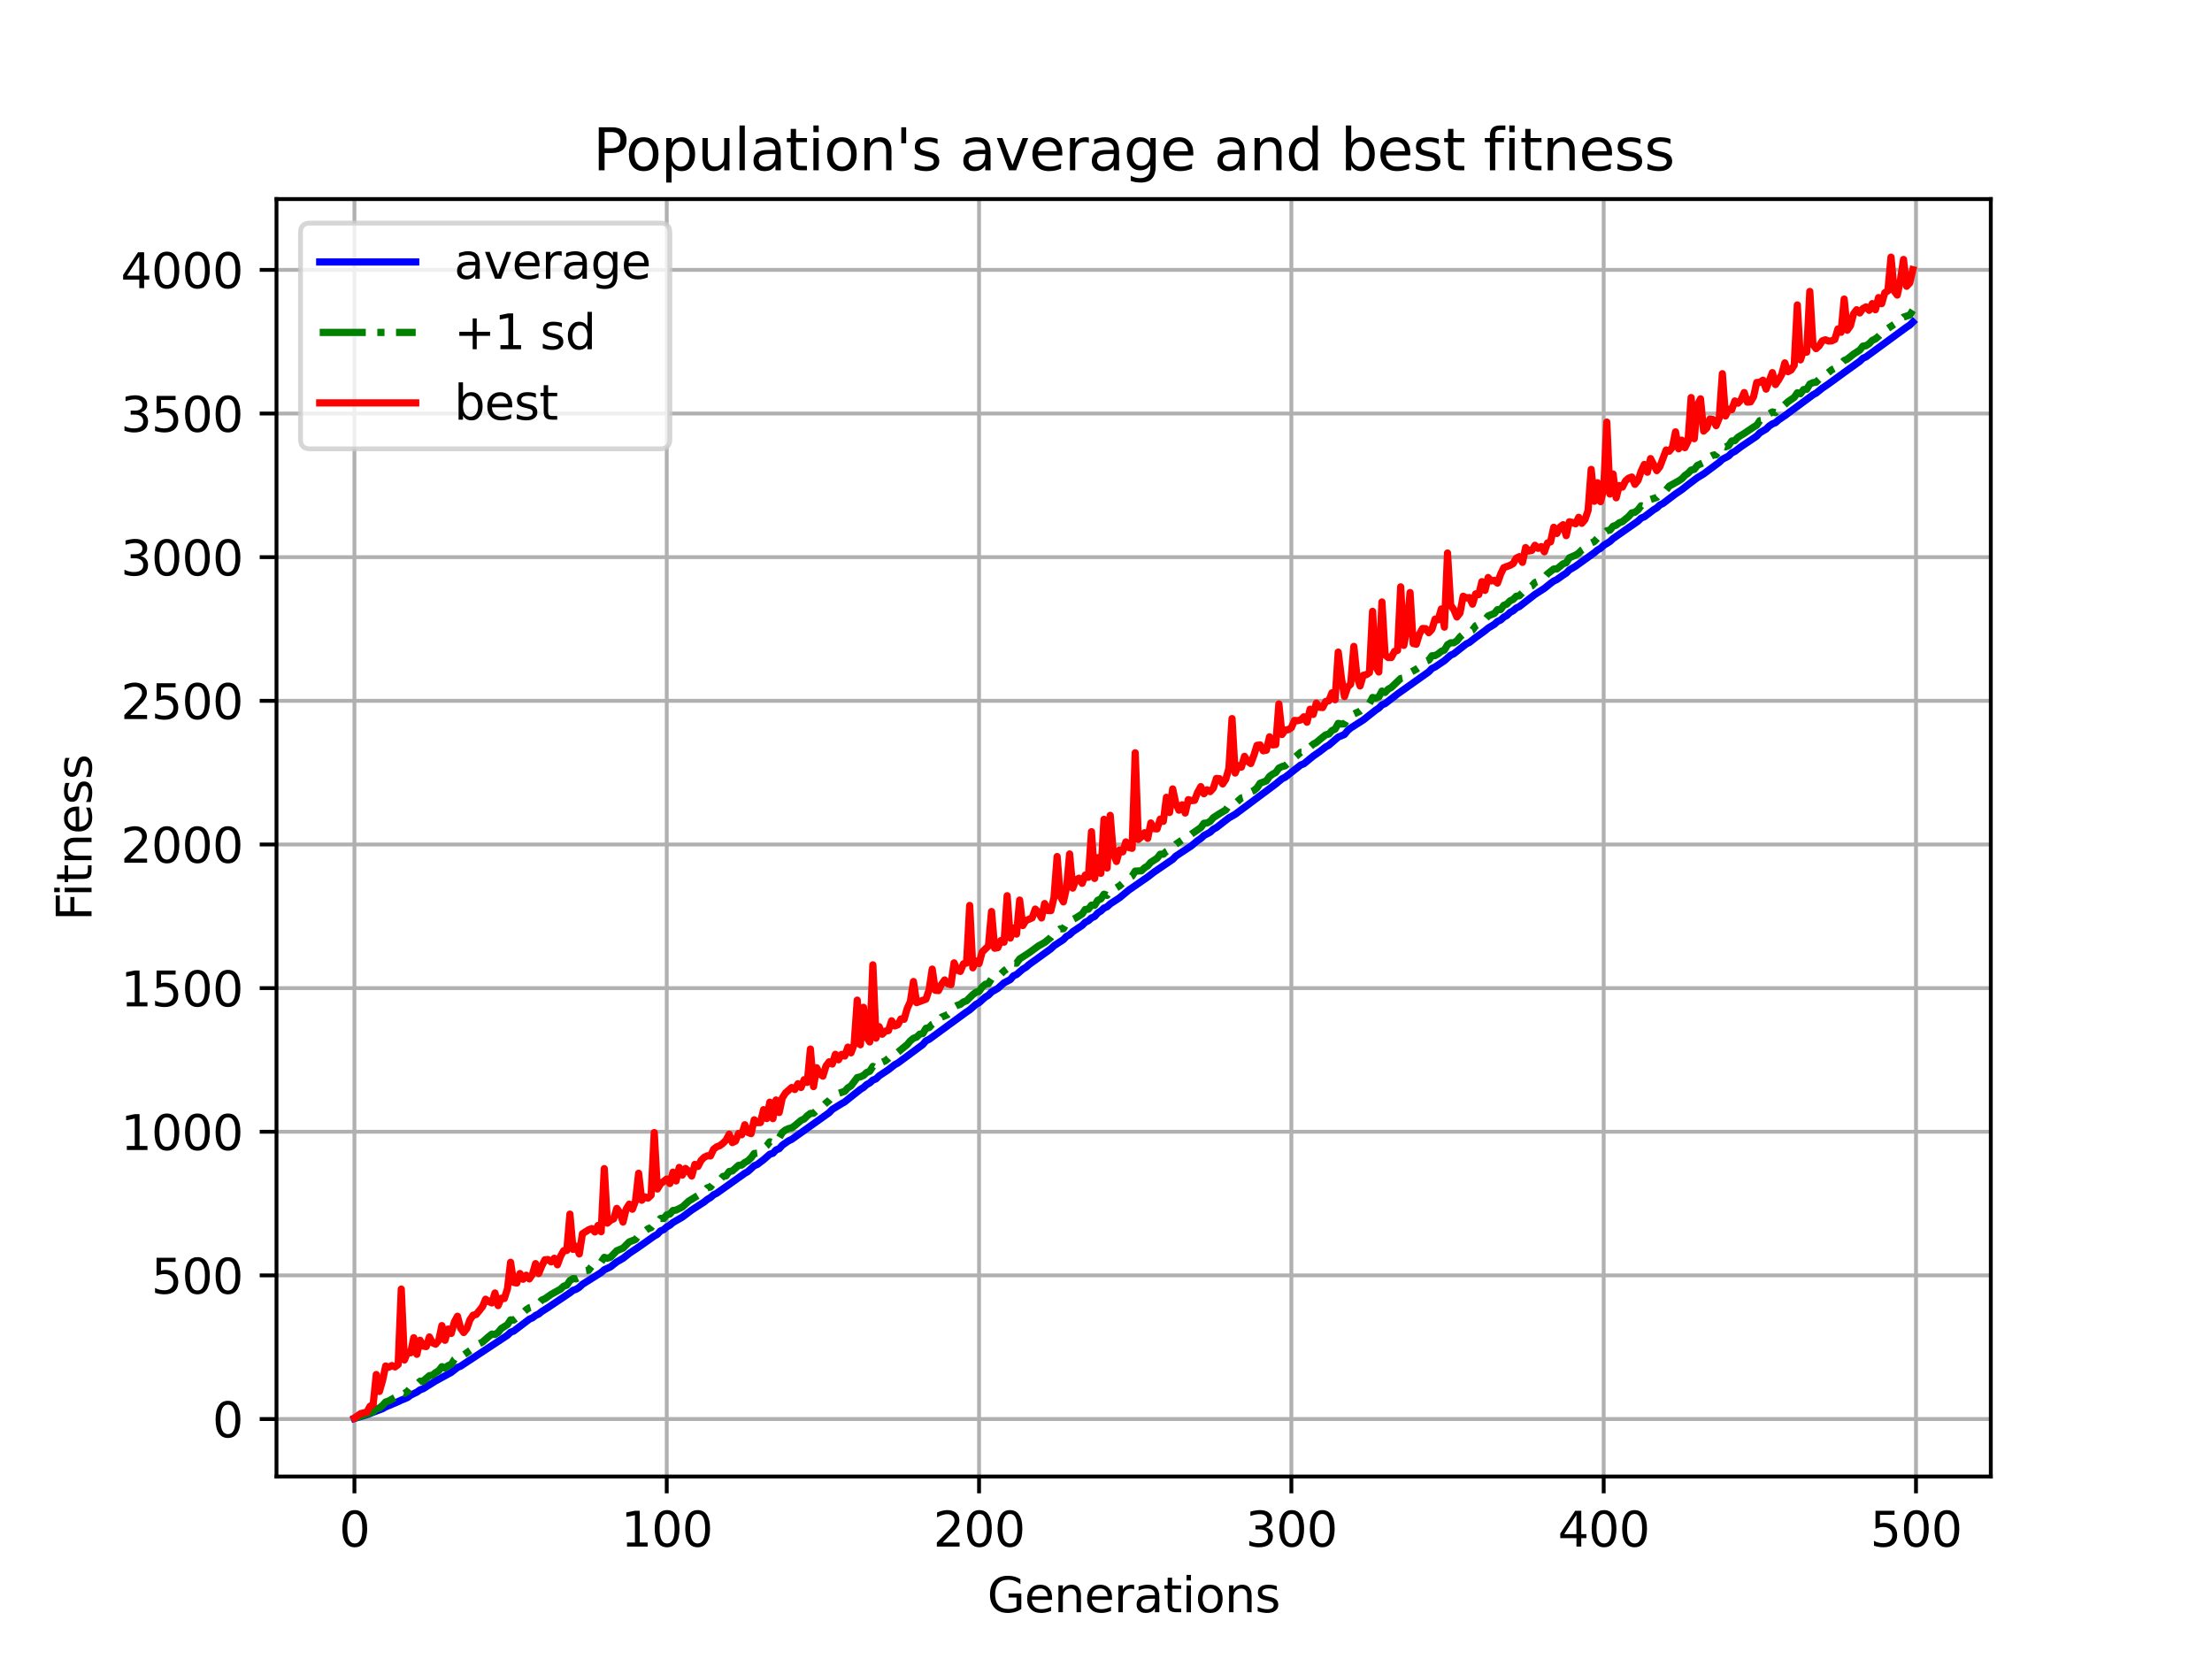 <?xml version="1.0" encoding="utf-8" standalone="no"?>
<!DOCTYPE svg PUBLIC "-//W3C//DTD SVG 1.1//EN"
  "http://www.w3.org/Graphics/SVG/1.1/DTD/svg11.dtd">
<svg xmlns:xlink="http://www.w3.org/1999/xlink" width="460.8pt" height="345.6pt" viewBox="0 0 460.8 345.6" xmlns="http://www.w3.org/2000/svg" version="1.1">
 <defs>
  <style type="text/css">*{stroke-linejoin: round; stroke-linecap: butt}</style>
 </defs>
 <g id="figure_1">
  <g id="patch_1">
   <path d="M 0 345.6 
L 460.8 345.6 
L 460.8 0 
L 0 0 
z
" style="fill: #ffffff"/>
  </g>
  <g id="axes_1">
   <g id="patch_2">
    <path d="M 57.6 307.584 
L 414.72 307.584 
L 414.72 41.472 
L 57.6 41.472 
z
" style="fill: #ffffff"/>
   </g>
   <g id="matplotlib.axis_1">
    <g id="xtick_1">
     <g id="line2d_1">
      <path d="M 73.833 307.584 
L 73.833 41.472 
" clip-path="url(#pc54b3f789f)" style="fill: none; stroke: #b0b0b0; stroke-width: 0.8; stroke-linecap: square"/>
     </g>
     <g id="line2d_2">
      <defs>
       <path id="m56b2db0e79" d="M 0 0 
L 0 3.5 
" style="stroke: #000000; stroke-width: 0.8"/>
      </defs>
      <g>
       <use xlink:href="#m56b2db0e79" x="73.833" y="307.584" style="stroke: #000000; stroke-width: 0.8"/>
      </g>
     </g>
     <g id="text_1">
      <!-- 0 -->
      <g transform="translate(70.651 322.182) scale(0.1 -0.1)">
       <defs>
        <path id="DejaVuSans-30" d="M 2034 4250 
Q 1547 4250 1301 3770 
Q 1056 3291 1056 2328 
Q 1056 1369 1301 889 
Q 1547 409 2034 409 
Q 2525 409 2770 889 
Q 3016 1369 3016 2328 
Q 3016 3291 2770 3770 
Q 2525 4250 2034 4250 
z
M 2034 4750 
Q 2819 4750 3233 4129 
Q 3647 3509 3647 2328 
Q 3647 1150 3233 529 
Q 2819 -91 2034 -91 
Q 1250 -91 836 529 
Q 422 1150 422 2328 
Q 422 3509 836 4129 
Q 1250 4750 2034 4750 
z
" transform="scale(0.016)"/>
       </defs>
       <use xlink:href="#DejaVuSans-30"/>
      </g>
     </g>
    </g>
    <g id="xtick_2">
     <g id="line2d_3">
      <path d="M 138.894 307.584 
L 138.894 41.472 
" clip-path="url(#pc54b3f789f)" style="fill: none; stroke: #b0b0b0; stroke-width: 0.8; stroke-linecap: square"/>
     </g>
     <g id="line2d_4">
      <g>
       <use xlink:href="#m56b2db0e79" x="138.894" y="307.584" style="stroke: #000000; stroke-width: 0.8"/>
      </g>
     </g>
     <g id="text_2">
      <!-- 100 -->
      <g transform="translate(129.35 322.182) scale(0.1 -0.1)">
       <defs>
        <path id="DejaVuSans-31" d="M 794 531 
L 1825 531 
L 1825 4091 
L 703 3866 
L 703 4441 
L 1819 4666 
L 2450 4666 
L 2450 531 
L 3481 531 
L 3481 0 
L 794 0 
L 794 531 
z
" transform="scale(0.016)"/>
       </defs>
       <use xlink:href="#DejaVuSans-31"/>
       <use xlink:href="#DejaVuSans-30" x="63.623"/>
       <use xlink:href="#DejaVuSans-30" x="127.246"/>
      </g>
     </g>
    </g>
    <g id="xtick_3">
     <g id="line2d_5">
      <path d="M 203.955 307.584 
L 203.955 41.472 
" clip-path="url(#pc54b3f789f)" style="fill: none; stroke: #b0b0b0; stroke-width: 0.8; stroke-linecap: square"/>
     </g>
     <g id="line2d_6">
      <g>
       <use xlink:href="#m56b2db0e79" x="203.955" y="307.584" style="stroke: #000000; stroke-width: 0.8"/>
      </g>
     </g>
     <g id="text_3">
      <!-- 200 -->
      <g transform="translate(194.411 322.182) scale(0.1 -0.1)">
       <defs>
        <path id="DejaVuSans-32" d="M 1228 531 
L 3431 531 
L 3431 0 
L 469 0 
L 469 531 
Q 828 903 1448 1529 
Q 2069 2156 2228 2338 
Q 2531 2678 2651 2914 
Q 2772 3150 2772 3378 
Q 2772 3750 2511 3984 
Q 2250 4219 1831 4219 
Q 1534 4219 1204 4116 
Q 875 4013 500 3803 
L 500 4441 
Q 881 4594 1212 4672 
Q 1544 4750 1819 4750 
Q 2544 4750 2975 4387 
Q 3406 4025 3406 3419 
Q 3406 3131 3298 2873 
Q 3191 2616 2906 2266 
Q 2828 2175 2409 1742 
Q 1991 1309 1228 531 
z
" transform="scale(0.016)"/>
       </defs>
       <use xlink:href="#DejaVuSans-32"/>
       <use xlink:href="#DejaVuSans-30" x="63.623"/>
       <use xlink:href="#DejaVuSans-30" x="127.246"/>
      </g>
     </g>
    </g>
    <g id="xtick_4">
     <g id="line2d_7">
      <path d="M 269.016 307.584 
L 269.016 41.472 
" clip-path="url(#pc54b3f789f)" style="fill: none; stroke: #b0b0b0; stroke-width: 0.8; stroke-linecap: square"/>
     </g>
     <g id="line2d_8">
      <g>
       <use xlink:href="#m56b2db0e79" x="269.016" y="307.584" style="stroke: #000000; stroke-width: 0.8"/>
      </g>
     </g>
     <g id="text_4">
      <!-- 300 -->
      <g transform="translate(259.472 322.182) scale(0.1 -0.1)">
       <defs>
        <path id="DejaVuSans-33" d="M 2597 2516 
Q 3050 2419 3304 2112 
Q 3559 1806 3559 1356 
Q 3559 666 3084 287 
Q 2609 -91 1734 -91 
Q 1441 -91 1130 -33 
Q 819 25 488 141 
L 488 750 
Q 750 597 1062 519 
Q 1375 441 1716 441 
Q 2309 441 2620 675 
Q 2931 909 2931 1356 
Q 2931 1769 2642 2001 
Q 2353 2234 1838 2234 
L 1294 2234 
L 1294 2753 
L 1863 2753 
Q 2328 2753 2575 2939 
Q 2822 3125 2822 3475 
Q 2822 3834 2567 4026 
Q 2313 4219 1838 4219 
Q 1578 4219 1281 4162 
Q 984 4106 628 3988 
L 628 4550 
Q 988 4650 1302 4700 
Q 1616 4750 1894 4750 
Q 2613 4750 3031 4423 
Q 3450 4097 3450 3541 
Q 3450 3153 3228 2886 
Q 3006 2619 2597 2516 
z
" transform="scale(0.016)"/>
       </defs>
       <use xlink:href="#DejaVuSans-33"/>
       <use xlink:href="#DejaVuSans-30" x="63.623"/>
       <use xlink:href="#DejaVuSans-30" x="127.246"/>
      </g>
     </g>
    </g>
    <g id="xtick_5">
     <g id="line2d_9">
      <path d="M 334.077 307.584 
L 334.077 41.472 
" clip-path="url(#pc54b3f789f)" style="fill: none; stroke: #b0b0b0; stroke-width: 0.8; stroke-linecap: square"/>
     </g>
     <g id="line2d_10">
      <g>
       <use xlink:href="#m56b2db0e79" x="334.077" y="307.584" style="stroke: #000000; stroke-width: 0.8"/>
      </g>
     </g>
     <g id="text_5">
      <!-- 400 -->
      <g transform="translate(324.533 322.182) scale(0.1 -0.1)">
       <defs>
        <path id="DejaVuSans-34" d="M 2419 4116 
L 825 1625 
L 2419 1625 
L 2419 4116 
z
M 2253 4666 
L 3047 4666 
L 3047 1625 
L 3713 1625 
L 3713 1100 
L 3047 1100 
L 3047 0 
L 2419 0 
L 2419 1100 
L 313 1100 
L 313 1709 
L 2253 4666 
z
" transform="scale(0.016)"/>
       </defs>
       <use xlink:href="#DejaVuSans-34"/>
       <use xlink:href="#DejaVuSans-30" x="63.623"/>
       <use xlink:href="#DejaVuSans-30" x="127.246"/>
      </g>
     </g>
    </g>
    <g id="xtick_6">
     <g id="line2d_11">
      <path d="M 399.138 307.584 
L 399.138 41.472 
" clip-path="url(#pc54b3f789f)" style="fill: none; stroke: #b0b0b0; stroke-width: 0.8; stroke-linecap: square"/>
     </g>
     <g id="line2d_12">
      <g>
       <use xlink:href="#m56b2db0e79" x="399.138" y="307.584" style="stroke: #000000; stroke-width: 0.8"/>
      </g>
     </g>
     <g id="text_6">
      <!-- 500 -->
      <g transform="translate(389.594 322.182) scale(0.1 -0.1)">
       <defs>
        <path id="DejaVuSans-35" d="M 691 4666 
L 3169 4666 
L 3169 4134 
L 1269 4134 
L 1269 2991 
Q 1406 3038 1543 3061 
Q 1681 3084 1819 3084 
Q 2600 3084 3056 2656 
Q 3513 2228 3513 1497 
Q 3513 744 3044 326 
Q 2575 -91 1722 -91 
Q 1428 -91 1123 -41 
Q 819 9 494 109 
L 494 744 
Q 775 591 1075 516 
Q 1375 441 1709 441 
Q 2250 441 2565 725 
Q 2881 1009 2881 1497 
Q 2881 1984 2565 2268 
Q 2250 2553 1709 2553 
Q 1456 2553 1204 2497 
Q 953 2441 691 2322 
L 691 4666 
z
" transform="scale(0.016)"/>
       </defs>
       <use xlink:href="#DejaVuSans-35"/>
       <use xlink:href="#DejaVuSans-30" x="63.623"/>
       <use xlink:href="#DejaVuSans-30" x="127.246"/>
      </g>
     </g>
    </g>
    <g id="text_7">
     <!-- Generations -->
     <g transform="translate(205.662 335.861) scale(0.1 -0.1)">
      <defs>
       <path id="DejaVuSans-47" d="M 3809 666 
L 3809 1919 
L 2778 1919 
L 2778 2438 
L 4434 2438 
L 4434 434 
Q 4069 175 3628 42 
Q 3188 -91 2688 -91 
Q 1594 -91 976 548 
Q 359 1188 359 2328 
Q 359 3472 976 4111 
Q 1594 4750 2688 4750 
Q 3144 4750 3555 4637 
Q 3966 4525 4313 4306 
L 4313 3634 
Q 3963 3931 3569 4081 
Q 3175 4231 2741 4231 
Q 1884 4231 1454 3753 
Q 1025 3275 1025 2328 
Q 1025 1384 1454 906 
Q 1884 428 2741 428 
Q 3075 428 3337 486 
Q 3600 544 3809 666 
z
" transform="scale(0.016)"/>
       <path id="DejaVuSans-65" d="M 3597 1894 
L 3597 1613 
L 953 1613 
Q 991 1019 1311 708 
Q 1631 397 2203 397 
Q 2534 397 2845 478 
Q 3156 559 3463 722 
L 3463 178 
Q 3153 47 2828 -22 
Q 2503 -91 2169 -91 
Q 1331 -91 842 396 
Q 353 884 353 1716 
Q 353 2575 817 3079 
Q 1281 3584 2069 3584 
Q 2775 3584 3186 3129 
Q 3597 2675 3597 1894 
z
M 3022 2063 
Q 3016 2534 2758 2815 
Q 2500 3097 2075 3097 
Q 1594 3097 1305 2825 
Q 1016 2553 972 2059 
L 3022 2063 
z
" transform="scale(0.016)"/>
       <path id="DejaVuSans-6e" d="M 3513 2113 
L 3513 0 
L 2938 0 
L 2938 2094 
Q 2938 2591 2744 2837 
Q 2550 3084 2163 3084 
Q 1697 3084 1428 2787 
Q 1159 2491 1159 1978 
L 1159 0 
L 581 0 
L 581 3500 
L 1159 3500 
L 1159 2956 
Q 1366 3272 1645 3428 
Q 1925 3584 2291 3584 
Q 2894 3584 3203 3211 
Q 3513 2838 3513 2113 
z
" transform="scale(0.016)"/>
       <path id="DejaVuSans-72" d="M 2631 2963 
Q 2534 3019 2420 3045 
Q 2306 3072 2169 3072 
Q 1681 3072 1420 2755 
Q 1159 2438 1159 1844 
L 1159 0 
L 581 0 
L 581 3500 
L 1159 3500 
L 1159 2956 
Q 1341 3275 1631 3429 
Q 1922 3584 2338 3584 
Q 2397 3584 2469 3576 
Q 2541 3569 2628 3553 
L 2631 2963 
z
" transform="scale(0.016)"/>
       <path id="DejaVuSans-61" d="M 2194 1759 
Q 1497 1759 1228 1600 
Q 959 1441 959 1056 
Q 959 750 1161 570 
Q 1363 391 1709 391 
Q 2188 391 2477 730 
Q 2766 1069 2766 1631 
L 2766 1759 
L 2194 1759 
z
M 3341 1997 
L 3341 0 
L 2766 0 
L 2766 531 
Q 2569 213 2275 61 
Q 1981 -91 1556 -91 
Q 1019 -91 701 211 
Q 384 513 384 1019 
Q 384 1609 779 1909 
Q 1175 2209 1959 2209 
L 2766 2209 
L 2766 2266 
Q 2766 2663 2505 2880 
Q 2244 3097 1772 3097 
Q 1472 3097 1187 3025 
Q 903 2953 641 2809 
L 641 3341 
Q 956 3463 1253 3523 
Q 1550 3584 1831 3584 
Q 2591 3584 2966 3190 
Q 3341 2797 3341 1997 
z
" transform="scale(0.016)"/>
       <path id="DejaVuSans-74" d="M 1172 4494 
L 1172 3500 
L 2356 3500 
L 2356 3053 
L 1172 3053 
L 1172 1153 
Q 1172 725 1289 603 
Q 1406 481 1766 481 
L 2356 481 
L 2356 0 
L 1766 0 
Q 1100 0 847 248 
Q 594 497 594 1153 
L 594 3053 
L 172 3053 
L 172 3500 
L 594 3500 
L 594 4494 
L 1172 4494 
z
" transform="scale(0.016)"/>
       <path id="DejaVuSans-69" d="M 603 3500 
L 1178 3500 
L 1178 0 
L 603 0 
L 603 3500 
z
M 603 4863 
L 1178 4863 
L 1178 4134 
L 603 4134 
L 603 4863 
z
" transform="scale(0.016)"/>
       <path id="DejaVuSans-6f" d="M 1959 3097 
Q 1497 3097 1228 2736 
Q 959 2375 959 1747 
Q 959 1119 1226 758 
Q 1494 397 1959 397 
Q 2419 397 2687 759 
Q 2956 1122 2956 1747 
Q 2956 2369 2687 2733 
Q 2419 3097 1959 3097 
z
M 1959 3584 
Q 2709 3584 3137 3096 
Q 3566 2609 3566 1747 
Q 3566 888 3137 398 
Q 2709 -91 1959 -91 
Q 1206 -91 779 398 
Q 353 888 353 1747 
Q 353 2609 779 3096 
Q 1206 3584 1959 3584 
z
" transform="scale(0.016)"/>
       <path id="DejaVuSans-73" d="M 2834 3397 
L 2834 2853 
Q 2591 2978 2328 3040 
Q 2066 3103 1784 3103 
Q 1356 3103 1142 2972 
Q 928 2841 928 2578 
Q 928 2378 1081 2264 
Q 1234 2150 1697 2047 
L 1894 2003 
Q 2506 1872 2764 1633 
Q 3022 1394 3022 966 
Q 3022 478 2636 193 
Q 2250 -91 1575 -91 
Q 1294 -91 989 -36 
Q 684 19 347 128 
L 347 722 
Q 666 556 975 473 
Q 1284 391 1588 391 
Q 1994 391 2212 530 
Q 2431 669 2431 922 
Q 2431 1156 2273 1281 
Q 2116 1406 1581 1522 
L 1381 1569 
Q 847 1681 609 1914 
Q 372 2147 372 2553 
Q 372 3047 722 3315 
Q 1072 3584 1716 3584 
Q 2034 3584 2315 3537 
Q 2597 3491 2834 3397 
z
" transform="scale(0.016)"/>
      </defs>
      <use xlink:href="#DejaVuSans-47"/>
      <use xlink:href="#DejaVuSans-65" x="77.49"/>
      <use xlink:href="#DejaVuSans-6e" x="139.014"/>
      <use xlink:href="#DejaVuSans-65" x="202.393"/>
      <use xlink:href="#DejaVuSans-72" x="263.916"/>
      <use xlink:href="#DejaVuSans-61" x="305.029"/>
      <use xlink:href="#DejaVuSans-74" x="366.309"/>
      <use xlink:href="#DejaVuSans-69" x="405.518"/>
      <use xlink:href="#DejaVuSans-6f" x="433.301"/>
      <use xlink:href="#DejaVuSans-6e" x="494.482"/>
      <use xlink:href="#DejaVuSans-73" x="557.861"/>
     </g>
    </g>
   </g>
   <g id="matplotlib.axis_2">
    <g id="ytick_1">
     <g id="line2d_13">
      <path d="M 57.6 295.613 
L 414.72 295.613 
" clip-path="url(#pc54b3f789f)" style="fill: none; stroke: #b0b0b0; stroke-width: 0.8; stroke-linecap: square"/>
     </g>
     <g id="line2d_14">
      <defs>
       <path id="m0c730a688e" d="M 0 0 
L -3.5 0 
" style="stroke: #000000; stroke-width: 0.8"/>
      </defs>
      <g>
       <use xlink:href="#m0c730a688e" x="57.6" y="295.613" style="stroke: #000000; stroke-width: 0.8"/>
      </g>
     </g>
     <g id="text_8">
      <!-- 0 -->
      <g transform="translate(44.237 299.412) scale(0.1 -0.1)">
       <use xlink:href="#DejaVuSans-30"/>
      </g>
     </g>
    </g>
    <g id="ytick_2">
     <g id="line2d_15">
      <path d="M 57.6 265.689 
L 414.72 265.689 
" clip-path="url(#pc54b3f789f)" style="fill: none; stroke: #b0b0b0; stroke-width: 0.8; stroke-linecap: square"/>
     </g>
     <g id="line2d_16">
      <g>
       <use xlink:href="#m0c730a688e" x="57.6" y="265.689" style="stroke: #000000; stroke-width: 0.8"/>
      </g>
     </g>
     <g id="text_9">
      <!-- 500 -->
      <g transform="translate(31.512 269.488) scale(0.1 -0.1)">
       <use xlink:href="#DejaVuSans-35"/>
       <use xlink:href="#DejaVuSans-30" x="63.623"/>
       <use xlink:href="#DejaVuSans-30" x="127.246"/>
      </g>
     </g>
    </g>
    <g id="ytick_3">
     <g id="line2d_17">
      <path d="M 57.6 235.765 
L 414.72 235.765 
" clip-path="url(#pc54b3f789f)" style="fill: none; stroke: #b0b0b0; stroke-width: 0.8; stroke-linecap: square"/>
     </g>
     <g id="line2d_18">
      <g>
       <use xlink:href="#m0c730a688e" x="57.6" y="235.765" style="stroke: #000000; stroke-width: 0.8"/>
      </g>
     </g>
     <g id="text_10">
      <!-- 1000 -->
      <g transform="translate(25.15 239.564) scale(0.1 -0.1)">
       <use xlink:href="#DejaVuSans-31"/>
       <use xlink:href="#DejaVuSans-30" x="63.623"/>
       <use xlink:href="#DejaVuSans-30" x="127.246"/>
       <use xlink:href="#DejaVuSans-30" x="190.869"/>
      </g>
     </g>
    </g>
    <g id="ytick_4">
     <g id="line2d_19">
      <path d="M 57.6 205.841 
L 414.72 205.841 
" clip-path="url(#pc54b3f789f)" style="fill: none; stroke: #b0b0b0; stroke-width: 0.8; stroke-linecap: square"/>
     </g>
     <g id="line2d_20">
      <g>
       <use xlink:href="#m0c730a688e" x="57.6" y="205.841" style="stroke: #000000; stroke-width: 0.8"/>
      </g>
     </g>
     <g id="text_11">
      <!-- 1500 -->
      <g transform="translate(25.15 209.64) scale(0.1 -0.1)">
       <use xlink:href="#DejaVuSans-31"/>
       <use xlink:href="#DejaVuSans-35" x="63.623"/>
       <use xlink:href="#DejaVuSans-30" x="127.246"/>
       <use xlink:href="#DejaVuSans-30" x="190.869"/>
      </g>
     </g>
    </g>
    <g id="ytick_5">
     <g id="line2d_21">
      <path d="M 57.6 175.917 
L 414.72 175.917 
" clip-path="url(#pc54b3f789f)" style="fill: none; stroke: #b0b0b0; stroke-width: 0.8; stroke-linecap: square"/>
     </g>
     <g id="line2d_22">
      <g>
       <use xlink:href="#m0c730a688e" x="57.6" y="175.917" style="stroke: #000000; stroke-width: 0.8"/>
      </g>
     </g>
     <g id="text_12">
      <!-- 2000 -->
      <g transform="translate(25.15 179.716) scale(0.1 -0.1)">
       <use xlink:href="#DejaVuSans-32"/>
       <use xlink:href="#DejaVuSans-30" x="63.623"/>
       <use xlink:href="#DejaVuSans-30" x="127.246"/>
       <use xlink:href="#DejaVuSans-30" x="190.869"/>
      </g>
     </g>
    </g>
    <g id="ytick_6">
     <g id="line2d_23">
      <path d="M 57.6 145.993 
L 414.72 145.993 
" clip-path="url(#pc54b3f789f)" style="fill: none; stroke: #b0b0b0; stroke-width: 0.8; stroke-linecap: square"/>
     </g>
     <g id="line2d_24">
      <g>
       <use xlink:href="#m0c730a688e" x="57.6" y="145.993" style="stroke: #000000; stroke-width: 0.8"/>
      </g>
     </g>
     <g id="text_13">
      <!-- 2500 -->
      <g transform="translate(25.15 149.793) scale(0.1 -0.1)">
       <use xlink:href="#DejaVuSans-32"/>
       <use xlink:href="#DejaVuSans-35" x="63.623"/>
       <use xlink:href="#DejaVuSans-30" x="127.246"/>
       <use xlink:href="#DejaVuSans-30" x="190.869"/>
      </g>
     </g>
    </g>
    <g id="ytick_7">
     <g id="line2d_25">
      <path d="M 57.6 116.069 
L 414.72 116.069 
" clip-path="url(#pc54b3f789f)" style="fill: none; stroke: #b0b0b0; stroke-width: 0.8; stroke-linecap: square"/>
     </g>
     <g id="line2d_26">
      <g>
       <use xlink:href="#m0c730a688e" x="57.6" y="116.069" style="stroke: #000000; stroke-width: 0.8"/>
      </g>
     </g>
     <g id="text_14">
      <!-- 3000 -->
      <g transform="translate(25.15 119.869) scale(0.1 -0.1)">
       <use xlink:href="#DejaVuSans-33"/>
       <use xlink:href="#DejaVuSans-30" x="63.623"/>
       <use xlink:href="#DejaVuSans-30" x="127.246"/>
       <use xlink:href="#DejaVuSans-30" x="190.869"/>
      </g>
     </g>
    </g>
    <g id="ytick_8">
     <g id="line2d_27">
      <path d="M 57.6 86.146 
L 414.72 86.146 
" clip-path="url(#pc54b3f789f)" style="fill: none; stroke: #b0b0b0; stroke-width: 0.8; stroke-linecap: square"/>
     </g>
     <g id="line2d_28">
      <g>
       <use xlink:href="#m0c730a688e" x="57.6" y="86.146" style="stroke: #000000; stroke-width: 0.8"/>
      </g>
     </g>
     <g id="text_15">
      <!-- 3500 -->
      <g transform="translate(25.15 89.945) scale(0.1 -0.1)">
       <use xlink:href="#DejaVuSans-33"/>
       <use xlink:href="#DejaVuSans-35" x="63.623"/>
       <use xlink:href="#DejaVuSans-30" x="127.246"/>
       <use xlink:href="#DejaVuSans-30" x="190.869"/>
      </g>
     </g>
    </g>
    <g id="ytick_9">
     <g id="line2d_29">
      <path d="M 57.6 56.222 
L 414.72 56.222 
" clip-path="url(#pc54b3f789f)" style="fill: none; stroke: #b0b0b0; stroke-width: 0.8; stroke-linecap: square"/>
     </g>
     <g id="line2d_30">
      <g>
       <use xlink:href="#m0c730a688e" x="57.6" y="56.222" style="stroke: #000000; stroke-width: 0.8"/>
      </g>
     </g>
     <g id="text_16">
      <!-- 4000 -->
      <g transform="translate(25.15 60.021) scale(0.1 -0.1)">
       <use xlink:href="#DejaVuSans-34"/>
       <use xlink:href="#DejaVuSans-30" x="63.623"/>
       <use xlink:href="#DejaVuSans-30" x="127.246"/>
       <use xlink:href="#DejaVuSans-30" x="190.869"/>
      </g>
     </g>
    </g>
    <g id="text_17">
     <!-- Fitness -->
     <g transform="translate(19.07 191.845) rotate(-90) scale(0.1 -0.1)">
      <defs>
       <path id="DejaVuSans-46" d="M 628 4666 
L 3309 4666 
L 3309 4134 
L 1259 4134 
L 1259 2759 
L 3109 2759 
L 3109 2228 
L 1259 2228 
L 1259 0 
L 628 0 
L 628 4666 
z
" transform="scale(0.016)"/>
      </defs>
      <use xlink:href="#DejaVuSans-46"/>
      <use xlink:href="#DejaVuSans-69" x="50.27"/>
      <use xlink:href="#DejaVuSans-74" x="78.053"/>
      <use xlink:href="#DejaVuSans-6e" x="117.262"/>
      <use xlink:href="#DejaVuSans-65" x="180.641"/>
      <use xlink:href="#DejaVuSans-73" x="242.164"/>
      <use xlink:href="#DejaVuSans-73" x="294.264"/>
     </g>
    </g>
   </g>
   <g id="line2d_31">
    <path d="M 73.833 295.488 
L 76.435 294.696 
L 79.688 293.457 
L 80.339 293.083 
L 82.291 292.272 
L 83.592 291.674 
L 84.893 291.132 
L 85.544 290.643 
L 86.845 289.998 
L 87.496 289.544 
L 88.146 289.295 
L 90.749 287.671 
L 94.002 285.891 
L 95.303 284.862 
L 95.953 284.599 
L 105.713 278.156 
L 106.363 277.526 
L 107.014 277.289 
L 110.267 274.816 
L 110.918 274.53 
L 111.568 274.036 
L 112.219 273.729 
L 112.869 273.209 
L 114.171 272.383 
L 118.725 269.314 
L 119.375 268.804 
L 120.026 268.575 
L 120.677 268.17 
L 121.327 267.549 
L 125.231 265.087 
L 125.882 264.515 
L 127.183 263.909 
L 128.484 262.882 
L 129.785 262.13 
L 131.086 261.105 
L 133.038 259.791 
L 136.291 257.491 
L 136.942 257.127 
L 137.593 256.425 
L 138.243 256.161 
L 138.894 255.589 
L 139.544 255.227 
L 140.195 254.676 
L 142.147 253.542 
L 144.099 252.072 
L 146.701 250.379 
L 147.352 249.853 
L 148.002 249.475 
L 148.653 248.898 
L 149.304 248.576 
L 155.159 244.418 
L 155.81 244.044 
L 157.111 242.854 
L 157.761 242.573 
L 159.063 241.588 
L 160.364 240.444 
L 161.015 240.246 
L 161.665 239.548 
L 162.316 239.294 
L 162.966 238.57 
L 164.268 237.657 
L 164.918 237.354 
L 172.725 231.793 
L 173.376 231.112 
L 175.328 229.906 
L 175.979 229.534 
L 179.232 226.939 
L 179.882 226.546 
L 180.533 225.945 
L 181.183 225.594 
L 181.834 225.006 
L 182.485 224.753 
L 183.135 224.124 
L 185.087 222.827 
L 186.388 221.802 
L 187.039 221.451 
L 192.244 217.593 
L 192.894 216.818 
L 193.545 216.517 
L 201.352 210.804 
L 202.003 210.375 
L 203.304 209.223 
L 203.955 208.875 
L 205.256 207.714 
L 205.907 207.32 
L 206.557 206.652 
L 207.858 205.905 
L 209.16 204.744 
L 210.461 204.067 
L 211.112 203.297 
L 211.762 203.013 
L 213.063 201.895 
L 213.714 201.508 
L 214.365 200.934 
L 216.316 199.535 
L 218.919 197.641 
L 219.569 197.021 
L 221.521 195.735 
L 222.172 195.057 
L 222.822 194.715 
L 223.473 194.095 
L 225.425 192.782 
L 226.076 192.125 
L 226.726 191.807 
L 227.377 191.219 
L 228.027 190.925 
L 228.678 190.191 
L 229.329 189.784 
L 229.979 189.163 
L 230.63 188.897 
L 231.28 188.299 
L 233.232 187.016 
L 235.184 185.391 
L 239.088 182.692 
L 240.389 181.686 
L 244.293 179.017 
L 244.943 178.352 
L 248.196 176.192 
L 249.498 175.109 
L 250.148 174.674 
L 250.799 174.059 
L 252.1 173.36 
L 252.751 172.75 
L 253.401 172.399 
L 256.004 170.382 
L 257.305 169.638 
L 265.763 163.318 
L 267.064 162.233 
L 267.715 161.919 
L 270.968 159.361 
L 271.618 159.11 
L 273.57 157.509 
L 274.871 156.607 
L 276.173 155.593 
L 276.823 155.232 
L 278.775 153.553 
L 280.076 152.999 
L 280.727 152.204 
L 281.377 151.654 
L 283.98 149.993 
L 286.582 147.936 
L 287.233 147.507 
L 287.884 146.843 
L 288.534 146.579 
L 291.137 144.561 
L 297.643 139.944 
L 298.293 139.258 
L 298.944 138.951 
L 300.896 137.633 
L 302.197 136.489 
L 302.848 136.194 
L 304.149 135.163 
L 305.45 134.142 
L 306.101 133.836 
L 307.402 132.81 
L 309.354 131.393 
L 310.004 130.847 
L 311.305 130.055 
L 311.956 129.457 
L 312.607 129.17 
L 313.257 128.569 
L 313.908 128.212 
L 314.559 127.581 
L 315.209 127.24 
L 315.86 126.662 
L 316.51 126.359 
L 319.763 123.825 
L 321.715 122.575 
L 323.016 121.526 
L 323.667 121.05 
L 324.318 120.74 
L 325.619 119.812 
L 326.27 119.398 
L 326.92 118.726 
L 328.221 117.955 
L 332.125 115.143 
L 332.776 114.587 
L 333.426 114.215 
L 334.077 113.611 
L 335.378 112.804 
L 336.029 112.195 
L 341.234 108.559 
L 341.884 107.926 
L 342.535 107.669 
L 344.487 106.193 
L 345.137 105.803 
L 345.788 105.195 
L 346.438 104.877 
L 349.041 102.895 
L 350.342 102.016 
L 351.643 100.982 
L 353.595 99.51 
L 354.896 98.729 
L 358.149 96.304 
L 358.8 95.681 
L 360.101 94.998 
L 360.752 94.346 
L 361.402 94.034 
L 362.704 93.047 
L 365.957 90.849 
L 366.607 90.161 
L 367.909 89.383 
L 368.559 88.752 
L 369.21 88.307 
L 369.86 88.06 
L 370.511 87.476 
L 371.812 86.597 
L 373.113 85.627 
L 377.017 82.741 
L 377.668 82.25 
L 378.318 81.903 
L 379.62 80.858 
L 380.921 79.971 
L 384.174 77.598 
L 387.427 75.261 
L 388.078 74.636 
L 388.728 74.344 
L 397.186 68.147 
L 397.837 67.718 
L 398.487 67.078 
L 398.487 67.078 
" clip-path="url(#pc54b3f789f)" style="fill: none; stroke: #0000ff; stroke-width: 1.5; stroke-linecap: square"/>
   </g>
   <g id="line2d_32">
    <path d="M 73.833 295.436 
L 75.785 294.785 
L 77.736 294.079 
L 78.387 293.475 
L 79.038 293.313 
L 79.688 292.778 
L 80.339 292.059 
L 80.989 291.842 
L 82.941 290.734 
L 83.592 290.012 
L 84.242 290.276 
L 84.893 289.871 
L 85.544 289.042 
L 86.194 288.84 
L 86.845 288.395 
L 87.496 287.739 
L 88.146 287.712 
L 89.447 286.576 
L 90.098 286.47 
L 90.749 285.935 
L 91.399 285.55 
L 92.05 284.705 
L 92.7 284.998 
L 93.351 284.489 
L 94.002 284.23 
L 94.652 283.186 
L 95.303 282.706 
L 95.953 282.706 
L 99.207 280.437 
L 99.857 279.902 
L 100.508 279.575 
L 101.809 278.428 
L 102.46 277.918 
L 103.11 277.997 
L 103.761 277.573 
L 104.411 276.773 
L 105.713 275.934 
L 106.363 274.947 
L 107.014 274.994 
L 108.966 273.458 
L 109.616 272.847 
L 110.267 272.422 
L 110.918 272.225 
L 111.568 271.616 
L 112.219 271.52 
L 112.869 270.83 
L 113.52 270.553 
L 114.821 269.635 
L 116.773 268.55 
L 117.424 267.93 
L 118.074 267.726 
L 118.725 266.763 
L 119.375 266.349 
L 120.026 266.411 
L 120.677 266.123 
L 121.327 265.12 
L 121.978 264.714 
L 122.629 264.6 
L 123.279 263.765 
L 123.93 263.578 
L 124.58 262.926 
L 125.231 262.904 
L 125.882 261.928 
L 126.532 262.116 
L 127.183 261.906 
L 128.484 260.546 
L 129.785 260.007 
L 131.086 258.71 
L 132.388 258.211 
L 133.038 257.367 
L 133.689 256.987 
L 134.99 255.984 
L 135.641 255.73 
L 136.291 254.907 
L 136.942 254.842 
L 137.593 253.82 
L 138.243 253.838 
L 138.894 253.079 
L 139.544 252.909 
L 140.195 252.166 
L 140.846 252.081 
L 142.147 251.44 
L 143.448 250.232 
L 146.701 248.225 
L 147.352 247.436 
L 148.002 247.277 
L 148.653 246.445 
L 149.304 246.334 
L 149.954 245.789 
L 150.605 245.064 
L 151.255 244.943 
L 151.906 244.04 
L 152.557 243.93 
L 153.858 242.763 
L 154.508 242.701 
L 155.159 242.158 
L 155.81 241.819 
L 156.46 241.19 
L 157.111 240.3 
L 157.761 240.222 
L 158.412 239.627 
L 159.063 239.224 
L 159.713 238.681 
L 160.364 237.854 
L 161.015 238.056 
L 161.665 236.951 
L 162.316 237.027 
L 162.966 235.915 
L 163.617 235.406 
L 164.268 235.111 
L 164.918 234.96 
L 165.569 234.499 
L 166.87 233.398 
L 167.521 233.102 
L 168.171 232.437 
L 168.822 231.947 
L 169.472 231.914 
L 170.123 231.309 
L 170.774 231.062 
L 172.075 229.757 
L 172.725 229.246 
L 173.376 228.487 
L 174.027 227.984 
L 175.979 227.335 
L 176.629 226.613 
L 177.28 226.203 
L 178.581 224.473 
L 179.232 224.328 
L 179.882 224.029 
L 180.533 223.426 
L 181.183 223.159 
L 181.834 222.15 
L 182.485 222.531 
L 183.135 221.58 
L 184.436 220.982 
L 185.087 220.485 
L 185.738 219.755 
L 186.388 219.344 
L 187.039 219.202 
L 188.991 217.601 
L 189.641 216.819 
L 190.292 216.295 
L 190.943 216.053 
L 191.593 215.43 
L 192.244 215.304 
L 192.894 214.214 
L 193.545 214.069 
L 194.196 213.362 
L 195.497 212.716 
L 196.147 211.902 
L 197.449 211.344 
L 198.099 210.749 
L 198.75 209.793 
L 199.401 209.441 
L 200.051 209.222 
L 200.702 208.723 
L 201.352 208.481 
L 202.654 207.197 
L 203.304 206.7 
L 203.955 206.517 
L 204.605 205.605 
L 205.256 205.043 
L 205.907 204.911 
L 206.557 203.912 
L 207.208 203.636 
L 207.858 203.539 
L 209.16 202.254 
L 209.81 201.765 
L 210.461 201.84 
L 211.112 200.619 
L 211.762 200.659 
L 212.413 199.753 
L 214.365 198.493 
L 216.316 197.062 
L 217.618 196.337 
L 218.919 195.281 
L 219.569 194.393 
L 220.22 194.042 
L 220.871 193.501 
L 221.521 193.47 
L 222.172 192.343 
L 222.822 192.153 
L 223.473 191.536 
L 224.124 191.217 
L 225.425 190.405 
L 226.076 189.449 
L 226.726 189.396 
L 227.377 188.561 
L 228.027 188.602 
L 228.678 187.545 
L 229.329 187.264 
L 229.979 186.28 
L 230.63 186.522 
L 231.28 185.576 
L 232.582 184.939 
L 233.232 184.537 
L 234.533 183.401 
L 235.184 182.868 
L 235.835 182.515 
L 236.485 181.466 
L 237.787 181.409 
L 238.437 180.776 
L 239.088 180.376 
L 239.738 179.63 
L 241.04 178.794 
L 241.69 177.949 
L 242.341 177.941 
L 242.991 177.354 
L 244.293 176.642 
L 244.943 175.872 
L 246.244 174.983 
L 246.895 174.835 
L 248.196 173.765 
L 250.148 172.404 
L 250.799 171.503 
L 251.449 171.445 
L 252.1 171.11 
L 252.751 170.343 
L 254.052 169.497 
L 255.353 168.724 
L 256.004 167.785 
L 257.305 167.39 
L 258.606 166.225 
L 259.257 166.059 
L 259.907 165.254 
L 261.208 164.682 
L 261.859 164.127 
L 262.51 163.156 
L 263.811 162.668 
L 264.462 161.743 
L 265.112 161.262 
L 265.763 160.921 
L 266.413 160.012 
L 267.064 159.696 
L 267.715 159.532 
L 270.968 156.72 
L 271.618 156.741 
L 273.57 155.022 
L 274.221 154.672 
L 275.522 153.58 
L 276.173 153.076 
L 276.823 152.914 
L 277.474 152.184 
L 278.124 151.892 
L 278.775 150.691 
L 279.426 150.826 
L 280.076 150.794 
L 280.727 149.658 
L 281.377 149.023 
L 283.329 148.143 
L 285.281 146.536 
L 285.932 145.293 
L 286.582 145.425 
L 287.233 145.173 
L 287.884 143.967 
L 288.534 144.253 
L 289.185 143.566 
L 289.835 143.211 
L 291.787 141.337 
L 292.438 141.212 
L 293.739 140.107 
L 295.04 139.411 
L 296.341 138.488 
L 296.992 137.791 
L 297.643 137.525 
L 298.293 136.606 
L 298.944 136.579 
L 299.595 136.205 
L 300.245 135.684 
L 300.896 135.421 
L 301.546 134.309 
L 302.197 133.908 
L 302.848 133.898 
L 303.498 133.49 
L 304.149 132.688 
L 305.45 131.547 
L 306.101 131.494 
L 306.751 131.246 
L 307.402 130.361 
L 308.703 129.637 
L 309.354 129.064 
L 310.004 128.307 
L 311.305 127.793 
L 311.956 126.992 
L 312.607 126.979 
L 313.257 126.102 
L 313.908 125.847 
L 314.559 125.174 
L 315.209 124.871 
L 315.86 124.205 
L 316.51 124.109 
L 317.161 123.463 
L 317.812 122.976 
L 318.462 122.289 
L 319.113 122.068 
L 319.763 121.348 
L 320.414 121.101 
L 321.065 120.475 
L 321.715 120.321 
L 322.366 119.555 
L 323.667 118.537 
L 324.318 118.523 
L 325.619 117.451 
L 326.27 117.234 
L 326.92 116.21 
L 328.221 115.638 
L 328.872 115.227 
L 329.523 114.57 
L 330.824 113.748 
L 331.474 113.116 
L 332.125 112.808 
L 332.776 112.107 
L 333.426 111.835 
L 334.077 111.111 
L 334.727 110.555 
L 335.378 110.439 
L 336.029 109.631 
L 336.679 109.405 
L 337.33 108.901 
L 337.981 108.665 
L 339.282 107.583 
L 339.932 106.84 
L 340.583 106.723 
L 341.234 106.196 
L 341.884 105.362 
L 342.535 105.503 
L 343.836 104.051 
L 345.137 103.628 
L 345.788 102.913 
L 346.438 102.658 
L 347.089 102.06 
L 347.74 101.259 
L 349.691 100.181 
L 350.342 99.747 
L 350.993 99.058 
L 351.643 98.594 
L 352.294 97.921 
L 352.945 97.784 
L 353.595 96.949 
L 354.896 96.362 
L 355.547 95.976 
L 356.198 95.167 
L 356.848 94.825 
L 357.499 94.75 
L 358.8 92.891 
L 359.451 93.102 
L 360.101 92.825 
L 360.752 91.867 
L 361.402 91.784 
L 362.053 91.075 
L 363.354 90.291 
L 365.306 88.969 
L 365.957 88.583 
L 366.607 87.623 
L 367.258 87.535 
L 367.909 87.088 
L 368.559 86.205 
L 369.21 85.814 
L 369.86 85.963 
L 370.511 85.083 
L 371.162 84.882 
L 372.463 83.685 
L 373.764 82.794 
L 374.415 81.829 
L 375.065 82.019 
L 375.716 81.154 
L 376.367 81.097 
L 377.017 80.011 
L 377.668 79.716 
L 378.318 79.618 
L 379.62 78.388 
L 380.27 78.092 
L 381.571 77.044 
L 382.222 76.719 
L 382.873 76.005 
L 383.523 75.773 
L 384.174 75.096 
L 384.824 74.811 
L 386.126 73.769 
L 387.427 72.932 
L 388.078 72.098 
L 388.728 72.025 
L 389.379 71.591 
L 390.029 70.91 
L 390.68 70.607 
L 391.331 70.068 
L 391.981 69.367 
L 392.632 69.213 
L 393.282 68.423 
L 395.885 66.699 
L 396.535 66.064 
L 397.837 65.63 
L 398.487 64.643 
L 398.487 64.643 
" clip-path="url(#pc54b3f789f)" style="fill: none; stroke-dasharray: 9.6,2.4,1.5,2.4; stroke-dashoffset: 0; stroke: #008000; stroke-width: 1.5"/>
   </g>
   <g id="line2d_33">
    <path d="M 73.833 295.399 
L 75.134 294.481 
L 76.435 294.167 
L 77.086 292.958 
L 77.736 292.552 
L 78.387 286.334 
L 79.038 289.866 
L 79.688 287.612 
L 80.339 284.563 
L 80.989 284.823 
L 81.64 284.464 
L 82.291 284.753 
L 82.941 284.258 
L 83.592 268.542 
L 84.242 283.315 
L 84.893 281.717 
L 85.544 281.815 
L 86.194 278.67 
L 86.845 282.126 
L 87.496 279.195 
L 88.146 280.41 
L 88.797 280.513 
L 89.447 278.512 
L 90.098 279.727 
L 90.749 280.012 
L 91.399 279.222 
L 92.05 276.145 
L 92.7 279.209 
L 93.351 276.863 
L 94.002 277.781 
L 94.652 275.396 
L 95.303 274.198 
L 95.953 276.686 
L 96.604 277.591 
L 97.255 276.748 
L 97.905 274.918 
L 98.556 273.986 
L 99.207 273.82 
L 100.508 272.2 
L 101.158 270.654 
L 101.809 271.127 
L 102.46 271.427 
L 103.11 269.351 
L 103.761 271.972 
L 104.411 270.451 
L 105.062 270.501 
L 105.713 268.47 
L 106.363 262.954 
L 107.014 267.148 
L 107.664 267.278 
L 108.315 265.299 
L 108.966 266.492 
L 109.616 265.654 
L 110.267 266.421 
L 110.918 265.459 
L 111.568 263.235 
L 112.219 265.299 
L 112.869 263.713 
L 113.52 262.43 
L 114.171 262.387 
L 114.821 262.874 
L 115.472 262.117 
L 116.122 263.481 
L 116.773 261.702 
L 117.424 260.546 
L 118.074 260.487 
L 118.725 252.92 
L 119.375 260.274 
L 120.026 259.609 
L 120.677 261.216 
L 121.327 257.007 
L 122.629 256.188 
L 123.279 255.939 
L 123.93 256.641 
L 124.58 255.284 
L 125.231 256.587 
L 125.882 243.448 
L 126.532 254.798 
L 127.183 254.21 
L 127.833 253.909 
L 128.484 251.733 
L 129.135 252.606 
L 129.785 254.576 
L 130.436 251.894 
L 131.086 250.847 
L 131.737 251.903 
L 132.388 250.177 
L 133.038 244.409 
L 133.689 250.036 
L 134.339 249.333 
L 134.99 249.59 
L 135.641 248.979 
L 136.291 235.939 
L 136.942 247.694 
L 137.593 246.629 
L 138.894 245.613 
L 139.544 246.548 
L 140.195 244.18 
L 140.846 246.014 
L 141.496 243.197 
L 142.147 244.792 
L 142.797 243.409 
L 143.448 243.979 
L 144.099 244.985 
L 144.749 242.568 
L 145.4 242.99 
L 146.05 241.733 
L 146.701 241.079 
L 147.352 240.768 
L 148.002 240.803 
L 148.653 239.414 
L 149.304 238.903 
L 149.954 238.661 
L 150.605 238.162 
L 151.255 237.509 
L 151.906 236.272 
L 152.557 238.021 
L 153.207 237.714 
L 153.858 236.111 
L 154.508 236.394 
L 155.159 234.308 
L 155.81 235.897 
L 156.46 236.16 
L 157.111 233.277 
L 157.761 233.871 
L 158.412 233.851 
L 159.063 231.16 
L 159.713 233.025 
L 160.364 229.6 
L 161.015 233.035 
L 161.665 229.146 
L 162.316 231.759 
L 162.966 228.729 
L 163.617 227.705 
L 164.918 226.549 
L 165.569 226.965 
L 166.219 225.761 
L 166.87 226.542 
L 167.521 224.915 
L 168.171 225.473 
L 168.822 218.536 
L 169.472 226.357 
L 170.123 222.435 
L 170.774 223.749 
L 171.424 224.183 
L 172.075 222.054 
L 172.725 221.194 
L 173.376 221.66 
L 174.027 219.627 
L 174.677 220.779 
L 175.328 219.646 
L 175.979 219.988 
L 176.629 218.138 
L 177.28 219.328 
L 177.93 217.577 
L 178.581 208.342 
L 179.232 217.647 
L 179.882 209.841 
L 180.533 216.08 
L 181.183 217.058 
L 181.834 200.993 
L 182.485 216.263 
L 183.135 213.871 
L 183.786 215.446 
L 184.436 214.802 
L 185.087 214.688 
L 185.738 212.649 
L 186.388 213.721 
L 187.039 213.478 
L 187.69 212.255 
L 188.34 212.338 
L 188.991 210.072 
L 189.641 208.67 
L 190.292 204.469 
L 190.943 208.868 
L 192.894 208.143 
L 193.545 206.208 
L 194.196 201.888 
L 194.846 206.295 
L 195.497 206.357 
L 196.147 205.026 
L 196.798 204.139 
L 197.449 204.934 
L 198.099 205.132 
L 198.75 200.581 
L 199.401 202.092 
L 200.051 202.362 
L 200.702 200.775 
L 201.352 200.63 
L 202.003 188.621 
L 202.654 201.616 
L 203.304 200.204 
L 203.955 200.722 
L 204.605 198.315 
L 205.907 197.071 
L 206.557 189.885 
L 207.208 197.533 
L 207.858 197.414 
L 208.509 195.929 
L 209.16 196.281 
L 209.81 186.595 
L 210.461 195.422 
L 211.112 193.335 
L 211.762 194.586 
L 212.413 187.503 
L 213.063 192.812 
L 213.714 191.772 
L 215.015 191.212 
L 215.666 189.375 
L 216.316 190.063 
L 216.967 191.227 
L 217.618 188.227 
L 218.268 189.674 
L 218.919 189.694 
L 219.569 186.965 
L 220.22 178.433 
L 220.871 186.654 
L 221.521 187.879 
L 222.172 184.996 
L 222.822 177.897 
L 223.473 185.01 
L 224.124 183.29 
L 224.774 182.943 
L 225.425 184.02 
L 226.076 182.292 
L 226.726 182.759 
L 227.377 173.255 
L 228.027 182.994 
L 228.678 178.669 
L 229.329 181.933 
L 229.979 170.682 
L 230.63 180.824 
L 231.28 169.853 
L 231.931 177.854 
L 232.582 179.458 
L 233.232 177.061 
L 233.883 177.464 
L 234.533 175.378 
L 235.184 176.57 
L 235.835 176.72 
L 236.485 156.82 
L 237.136 174.874 
L 237.787 174.32 
L 238.437 173.468 
L 239.088 174.649 
L 239.738 171.44 
L 240.389 172.619 
L 241.04 172.677 
L 241.69 170.641 
L 242.341 171.1 
L 242.991 166.094 
L 243.642 169.259 
L 244.293 164.348 
L 244.943 167.353 
L 245.594 168.777 
L 246.244 167.651 
L 246.895 169.366 
L 247.546 166.579 
L 248.196 166.788 
L 248.847 166.728 
L 249.498 165.042 
L 250.148 163.87 
L 250.799 165.351 
L 251.449 164.537 
L 252.1 164.911 
L 252.751 164.198 
L 253.401 162.158 
L 254.052 162.221 
L 254.702 163.309 
L 255.353 162.333 
L 256.004 160.058 
L 256.654 149.696 
L 257.305 161.041 
L 257.955 159.467 
L 258.606 159.803 
L 259.257 157.563 
L 259.907 158.603 
L 260.558 159.061 
L 261.208 157.326 
L 261.859 155.269 
L 262.51 155.181 
L 263.16 156.407 
L 263.811 156.281 
L 264.462 153.495 
L 265.112 155.177 
L 265.763 155.099 
L 266.413 146.649 
L 267.064 153.014 
L 267.715 152.083 
L 268.365 152.016 
L 269.016 151.579 
L 269.666 150.074 
L 270.317 150.138 
L 270.968 149.965 
L 271.618 149.319 
L 272.269 150.456 
L 272.919 147.741 
L 273.57 148.823 
L 274.221 146.467 
L 274.871 147.329 
L 275.522 147.403 
L 276.173 146.129 
L 276.823 145.978 
L 277.474 144.324 
L 278.124 145.761 
L 278.775 135.845 
L 279.426 141.098 
L 280.076 145.109 
L 280.727 143.142 
L 281.377 142.518 
L 282.028 134.659 
L 282.679 140.92 
L 283.329 142.898 
L 283.98 140.687 
L 284.63 140.554 
L 285.281 140.112 
L 285.932 127.35 
L 286.582 138.914 
L 287.233 139.989 
L 287.884 125.4 
L 288.534 136.418 
L 289.185 136.98 
L 289.835 136.971 
L 290.486 135.719 
L 291.137 135.485 
L 291.787 122.248 
L 292.438 134.441 
L 293.088 130.98 
L 293.739 123.433 
L 294.39 134.055 
L 295.04 134.197 
L 295.691 132.075 
L 296.341 130.927 
L 296.992 130.96 
L 297.643 131.805 
L 298.293 131.091 
L 298.944 128.977 
L 299.595 129.116 
L 300.245 126.869 
L 300.896 130.644 
L 301.546 115.204 
L 302.197 126.08 
L 302.848 126.985 
L 303.498 128.523 
L 304.149 127.687 
L 304.799 124.205 
L 305.45 124.552 
L 306.101 124.487 
L 306.751 125.857 
L 307.402 123.717 
L 308.052 123.867 
L 308.703 121.168 
L 309.354 122.986 
L 310.004 120.309 
L 310.655 121.024 
L 311.305 120.889 
L 311.956 121.47 
L 312.607 119.613 
L 313.257 118.263 
L 314.559 117.772 
L 315.209 117.412 
L 315.86 116.282 
L 316.51 115.963 
L 317.161 117.148 
L 317.812 114.069 
L 318.462 114.792 
L 319.113 114.659 
L 319.763 113.593 
L 320.414 114.231 
L 321.065 113.859 
L 321.715 114.952 
L 322.366 113.114 
L 323.016 112.874 
L 323.667 109.844 
L 324.318 111.137 
L 324.968 109.802 
L 325.619 109.303 
L 326.27 111.585 
L 326.92 108.695 
L 327.571 108.827 
L 328.221 109.124 
L 328.872 107.765 
L 329.523 109.01 
L 330.173 108.248 
L 330.824 106.356 
L 331.474 97.786 
L 332.125 104.426 
L 332.776 100.559 
L 333.426 104.507 
L 334.077 101.884 
L 334.727 87.935 
L 335.378 102.912 
L 336.029 98.736 
L 336.679 103.698 
L 337.33 101.159 
L 337.981 101.466 
L 338.631 100.172 
L 339.282 99.603 
L 339.932 99.376 
L 340.583 100.889 
L 341.234 100.076 
L 341.884 98.152 
L 342.535 96.756 
L 343.185 98.372 
L 343.836 95.535 
L 345.137 98.044 
L 345.788 97.195 
L 347.089 93.743 
L 347.74 93.998 
L 348.39 93.168 
L 349.041 89.964 
L 349.691 93.494 
L 350.342 91.693 
L 350.993 93.258 
L 351.643 91.931 
L 352.294 82.815 
L 352.945 91.388 
L 353.595 84.405 
L 354.246 83.085 
L 354.896 89.798 
L 355.547 89.191 
L 356.198 87.291 
L 356.848 87.396 
L 357.499 88.67 
L 358.149 87.08 
L 358.8 77.844 
L 359.451 86.657 
L 360.101 85.237 
L 360.752 85.355 
L 361.402 83.524 
L 362.053 83.988 
L 362.704 83.268 
L 363.354 81.772 
L 364.005 83.776 
L 364.656 83.725 
L 365.306 82.609 
L 365.957 79.678 
L 366.607 79.645 
L 367.258 79.201 
L 367.909 81.062 
L 369.21 77.626 
L 369.86 80.108 
L 370.511 79.154 
L 371.162 77.995 
L 371.812 75.595 
L 372.463 77.428 
L 373.113 77.085 
L 373.764 76.086 
L 374.415 63.525 
L 375.065 74.973 
L 375.716 73.027 
L 376.367 73.37 
L 377.017 60.716 
L 377.668 71.747 
L 378.318 72.63 
L 378.969 72.032 
L 379.62 71.003 
L 380.27 70.783 
L 380.921 71.053 
L 381.571 71.014 
L 382.222 70.704 
L 382.873 68.525 
L 383.523 69.229 
L 384.174 62.296 
L 384.824 68.786 
L 385.475 67.866 
L 386.126 65.372 
L 386.776 64.525 
L 387.427 65.197 
L 388.078 64.284 
L 388.728 63.929 
L 389.379 64.646 
L 390.029 63.244 
L 390.68 64.526 
L 391.331 61.995 
L 391.981 63.262 
L 392.632 60.983 
L 393.282 60.591 
L 393.933 53.568 
L 394.584 60.615 
L 395.234 61.473 
L 395.885 58.42 
L 396.535 54.05 
L 397.186 59.634 
L 397.837 58.947 
L 398.487 56.184 
L 398.487 56.184 
" clip-path="url(#pc54b3f789f)" style="fill: none; stroke: #ff0000; stroke-width: 1.5; stroke-linecap: square"/>
   </g>
   <g id="patch_3">
    <path d="M 57.6 307.584 
L 57.6 41.472 
" style="fill: none; stroke: #000000; stroke-width: 0.8; stroke-linejoin: miter; stroke-linecap: square"/>
   </g>
   <g id="patch_4">
    <path d="M 414.72 307.584 
L 414.72 41.472 
" style="fill: none; stroke: #000000; stroke-width: 0.8; stroke-linejoin: miter; stroke-linecap: square"/>
   </g>
   <g id="patch_5">
    <path d="M 57.6 307.584 
L 414.72 307.584 
" style="fill: none; stroke: #000000; stroke-width: 0.8; stroke-linejoin: miter; stroke-linecap: square"/>
   </g>
   <g id="patch_6">
    <path d="M 57.6 41.472 
L 414.72 41.472 
" style="fill: none; stroke: #000000; stroke-width: 0.8; stroke-linejoin: miter; stroke-linecap: square"/>
   </g>
   <g id="text_18">
    <!-- Population's average and best fitness -->
    <g transform="translate(123.53 35.472) scale(0.12 -0.12)">
     <defs>
      <path id="DejaVuSans-50" d="M 1259 4147 
L 1259 2394 
L 2053 2394 
Q 2494 2394 2734 2622 
Q 2975 2850 2975 3272 
Q 2975 3691 2734 3919 
Q 2494 4147 2053 4147 
L 1259 4147 
z
M 628 4666 
L 2053 4666 
Q 2838 4666 3239 4311 
Q 3641 3956 3641 3272 
Q 3641 2581 3239 2228 
Q 2838 1875 2053 1875 
L 1259 1875 
L 1259 0 
L 628 0 
L 628 4666 
z
" transform="scale(0.016)"/>
      <path id="DejaVuSans-70" d="M 1159 525 
L 1159 -1331 
L 581 -1331 
L 581 3500 
L 1159 3500 
L 1159 2969 
Q 1341 3281 1617 3432 
Q 1894 3584 2278 3584 
Q 2916 3584 3314 3078 
Q 3713 2572 3713 1747 
Q 3713 922 3314 415 
Q 2916 -91 2278 -91 
Q 1894 -91 1617 61 
Q 1341 213 1159 525 
z
M 3116 1747 
Q 3116 2381 2855 2742 
Q 2594 3103 2138 3103 
Q 1681 3103 1420 2742 
Q 1159 2381 1159 1747 
Q 1159 1113 1420 752 
Q 1681 391 2138 391 
Q 2594 391 2855 752 
Q 3116 1113 3116 1747 
z
" transform="scale(0.016)"/>
      <path id="DejaVuSans-75" d="M 544 1381 
L 544 3500 
L 1119 3500 
L 1119 1403 
Q 1119 906 1312 657 
Q 1506 409 1894 409 
Q 2359 409 2629 706 
Q 2900 1003 2900 1516 
L 2900 3500 
L 3475 3500 
L 3475 0 
L 2900 0 
L 2900 538 
Q 2691 219 2414 64 
Q 2138 -91 1772 -91 
Q 1169 -91 856 284 
Q 544 659 544 1381 
z
M 1991 3584 
L 1991 3584 
z
" transform="scale(0.016)"/>
      <path id="DejaVuSans-6c" d="M 603 4863 
L 1178 4863 
L 1178 0 
L 603 0 
L 603 4863 
z
" transform="scale(0.016)"/>
      <path id="DejaVuSans-27" d="M 1147 4666 
L 1147 2931 
L 616 2931 
L 616 4666 
L 1147 4666 
z
" transform="scale(0.016)"/>
      <path id="DejaVuSans-20" transform="scale(0.016)"/>
      <path id="DejaVuSans-76" d="M 191 3500 
L 800 3500 
L 1894 563 
L 2988 3500 
L 3597 3500 
L 2284 0 
L 1503 0 
L 191 3500 
z
" transform="scale(0.016)"/>
      <path id="DejaVuSans-67" d="M 2906 1791 
Q 2906 2416 2648 2759 
Q 2391 3103 1925 3103 
Q 1463 3103 1205 2759 
Q 947 2416 947 1791 
Q 947 1169 1205 825 
Q 1463 481 1925 481 
Q 2391 481 2648 825 
Q 2906 1169 2906 1791 
z
M 3481 434 
Q 3481 -459 3084 -895 
Q 2688 -1331 1869 -1331 
Q 1566 -1331 1297 -1286 
Q 1028 -1241 775 -1147 
L 775 -588 
Q 1028 -725 1275 -790 
Q 1522 -856 1778 -856 
Q 2344 -856 2625 -561 
Q 2906 -266 2906 331 
L 2906 616 
Q 2728 306 2450 153 
Q 2172 0 1784 0 
Q 1141 0 747 490 
Q 353 981 353 1791 
Q 353 2603 747 3093 
Q 1141 3584 1784 3584 
Q 2172 3584 2450 3431 
Q 2728 3278 2906 2969 
L 2906 3500 
L 3481 3500 
L 3481 434 
z
" transform="scale(0.016)"/>
      <path id="DejaVuSans-64" d="M 2906 2969 
L 2906 4863 
L 3481 4863 
L 3481 0 
L 2906 0 
L 2906 525 
Q 2725 213 2448 61 
Q 2172 -91 1784 -91 
Q 1150 -91 751 415 
Q 353 922 353 1747 
Q 353 2572 751 3078 
Q 1150 3584 1784 3584 
Q 2172 3584 2448 3432 
Q 2725 3281 2906 2969 
z
M 947 1747 
Q 947 1113 1208 752 
Q 1469 391 1925 391 
Q 2381 391 2643 752 
Q 2906 1113 2906 1747 
Q 2906 2381 2643 2742 
Q 2381 3103 1925 3103 
Q 1469 3103 1208 2742 
Q 947 2381 947 1747 
z
" transform="scale(0.016)"/>
      <path id="DejaVuSans-62" d="M 3116 1747 
Q 3116 2381 2855 2742 
Q 2594 3103 2138 3103 
Q 1681 3103 1420 2742 
Q 1159 2381 1159 1747 
Q 1159 1113 1420 752 
Q 1681 391 2138 391 
Q 2594 391 2855 752 
Q 3116 1113 3116 1747 
z
M 1159 2969 
Q 1341 3281 1617 3432 
Q 1894 3584 2278 3584 
Q 2916 3584 3314 3078 
Q 3713 2572 3713 1747 
Q 3713 922 3314 415 
Q 2916 -91 2278 -91 
Q 1894 -91 1617 61 
Q 1341 213 1159 525 
L 1159 0 
L 581 0 
L 581 4863 
L 1159 4863 
L 1159 2969 
z
" transform="scale(0.016)"/>
      <path id="DejaVuSans-66" d="M 2375 4863 
L 2375 4384 
L 1825 4384 
Q 1516 4384 1395 4259 
Q 1275 4134 1275 3809 
L 1275 3500 
L 2222 3500 
L 2222 3053 
L 1275 3053 
L 1275 0 
L 697 0 
L 697 3053 
L 147 3053 
L 147 3500 
L 697 3500 
L 697 3744 
Q 697 4328 969 4595 
Q 1241 4863 1831 4863 
L 2375 4863 
z
" transform="scale(0.016)"/>
     </defs>
     <use xlink:href="#DejaVuSans-50"/>
     <use xlink:href="#DejaVuSans-6f" x="56.678"/>
     <use xlink:href="#DejaVuSans-70" x="117.859"/>
     <use xlink:href="#DejaVuSans-75" x="181.336"/>
     <use xlink:href="#DejaVuSans-6c" x="244.715"/>
     <use xlink:href="#DejaVuSans-61" x="272.498"/>
     <use xlink:href="#DejaVuSans-74" x="333.777"/>
     <use xlink:href="#DejaVuSans-69" x="372.986"/>
     <use xlink:href="#DejaVuSans-6f" x="400.77"/>
     <use xlink:href="#DejaVuSans-6e" x="461.951"/>
     <use xlink:href="#DejaVuSans-27" x="525.33"/>
     <use xlink:href="#DejaVuSans-73" x="552.82"/>
     <use xlink:href="#DejaVuSans-20" x="604.92"/>
     <use xlink:href="#DejaVuSans-61" x="636.707"/>
     <use xlink:href="#DejaVuSans-76" x="697.986"/>
     <use xlink:href="#DejaVuSans-65" x="757.166"/>
     <use xlink:href="#DejaVuSans-72" x="818.689"/>
     <use xlink:href="#DejaVuSans-61" x="859.803"/>
     <use xlink:href="#DejaVuSans-67" x="921.082"/>
     <use xlink:href="#DejaVuSans-65" x="984.559"/>
     <use xlink:href="#DejaVuSans-20" x="1046.082"/>
     <use xlink:href="#DejaVuSans-61" x="1077.869"/>
     <use xlink:href="#DejaVuSans-6e" x="1139.148"/>
     <use xlink:href="#DejaVuSans-64" x="1202.527"/>
     <use xlink:href="#DejaVuSans-20" x="1266.004"/>
     <use xlink:href="#DejaVuSans-62" x="1297.791"/>
     <use xlink:href="#DejaVuSans-65" x="1361.268"/>
     <use xlink:href="#DejaVuSans-73" x="1422.791"/>
     <use xlink:href="#DejaVuSans-74" x="1474.891"/>
     <use xlink:href="#DejaVuSans-20" x="1514.1"/>
     <use xlink:href="#DejaVuSans-66" x="1545.887"/>
     <use xlink:href="#DejaVuSans-69" x="1581.092"/>
     <use xlink:href="#DejaVuSans-74" x="1608.875"/>
     <use xlink:href="#DejaVuSans-6e" x="1648.084"/>
     <use xlink:href="#DejaVuSans-65" x="1711.463"/>
     <use xlink:href="#DejaVuSans-73" x="1772.986"/>
     <use xlink:href="#DejaVuSans-73" x="1825.086"/>
    </g>
   </g>
   <g id="legend_1">
    <g id="patch_7">
     <path d="M 64.6 93.506 
L 137.541 93.506 
Q 139.541 93.506 139.541 91.506 
L 139.541 48.472 
Q 139.541 46.472 137.541 46.472 
L 64.6 46.472 
Q 62.6 46.472 62.6 48.472 
L 62.6 91.506 
Q 62.6 93.506 64.6 93.506 
z
" style="fill: #ffffff; opacity: 0.8; stroke: #cccccc; stroke-linejoin: miter"/>
    </g>
    <g id="line2d_34">
     <path d="M 66.6 54.57 
L 76.6 54.57 
L 86.6 54.57 
" style="fill: none; stroke: #0000ff; stroke-width: 1.5; stroke-linecap: square"/>
    </g>
    <g id="text_19">
     <!-- average -->
     <g transform="translate(94.6 58.07) scale(0.1 -0.1)">
      <use xlink:href="#DejaVuSans-61"/>
      <use xlink:href="#DejaVuSans-76" x="61.279"/>
      <use xlink:href="#DejaVuSans-65" x="120.459"/>
      <use xlink:href="#DejaVuSans-72" x="181.982"/>
      <use xlink:href="#DejaVuSans-61" x="223.096"/>
      <use xlink:href="#DejaVuSans-67" x="284.375"/>
      <use xlink:href="#DejaVuSans-65" x="347.852"/>
     </g>
    </g>
    <g id="line2d_35">
     <path d="M 66.6 69.249 
L 76.6 69.249 
L 86.6 69.249 
" style="fill: none; stroke-dasharray: 9.6,2.4,1.5,2.4; stroke-dashoffset: 0; stroke: #008000; stroke-width: 1.5"/>
    </g>
    <g id="text_20">
     <!-- +1 sd -->
     <g transform="translate(94.6 72.749) scale(0.1 -0.1)">
      <defs>
       <path id="DejaVuSans-2b" d="M 2944 4013 
L 2944 2272 
L 4684 2272 
L 4684 1741 
L 2944 1741 
L 2944 0 
L 2419 0 
L 2419 1741 
L 678 1741 
L 678 2272 
L 2419 2272 
L 2419 4013 
L 2944 4013 
z
" transform="scale(0.016)"/>
      </defs>
      <use xlink:href="#DejaVuSans-2b"/>
      <use xlink:href="#DejaVuSans-31" x="83.789"/>
      <use xlink:href="#DejaVuSans-20" x="147.412"/>
      <use xlink:href="#DejaVuSans-73" x="179.199"/>
      <use xlink:href="#DejaVuSans-64" x="231.299"/>
     </g>
    </g>
    <g id="line2d_36">
     <path d="M 66.6 83.927 
L 76.6 83.927 
L 86.6 83.927 
" style="fill: none; stroke: #ff0000; stroke-width: 1.5; stroke-linecap: square"/>
    </g>
    <g id="text_21">
     <!-- best -->
     <g transform="translate(94.6 87.427) scale(0.1 -0.1)">
      <use xlink:href="#DejaVuSans-62"/>
      <use xlink:href="#DejaVuSans-65" x="63.477"/>
      <use xlink:href="#DejaVuSans-73" x="125"/>
      <use xlink:href="#DejaVuSans-74" x="177.1"/>
     </g>
    </g>
   </g>
  </g>
 </g>
 <defs>
  <clipPath id="pc54b3f789f">
   <rect x="57.6" y="41.472" width="357.12" height="266.112"/>
  </clipPath>
 </defs>
</svg>
